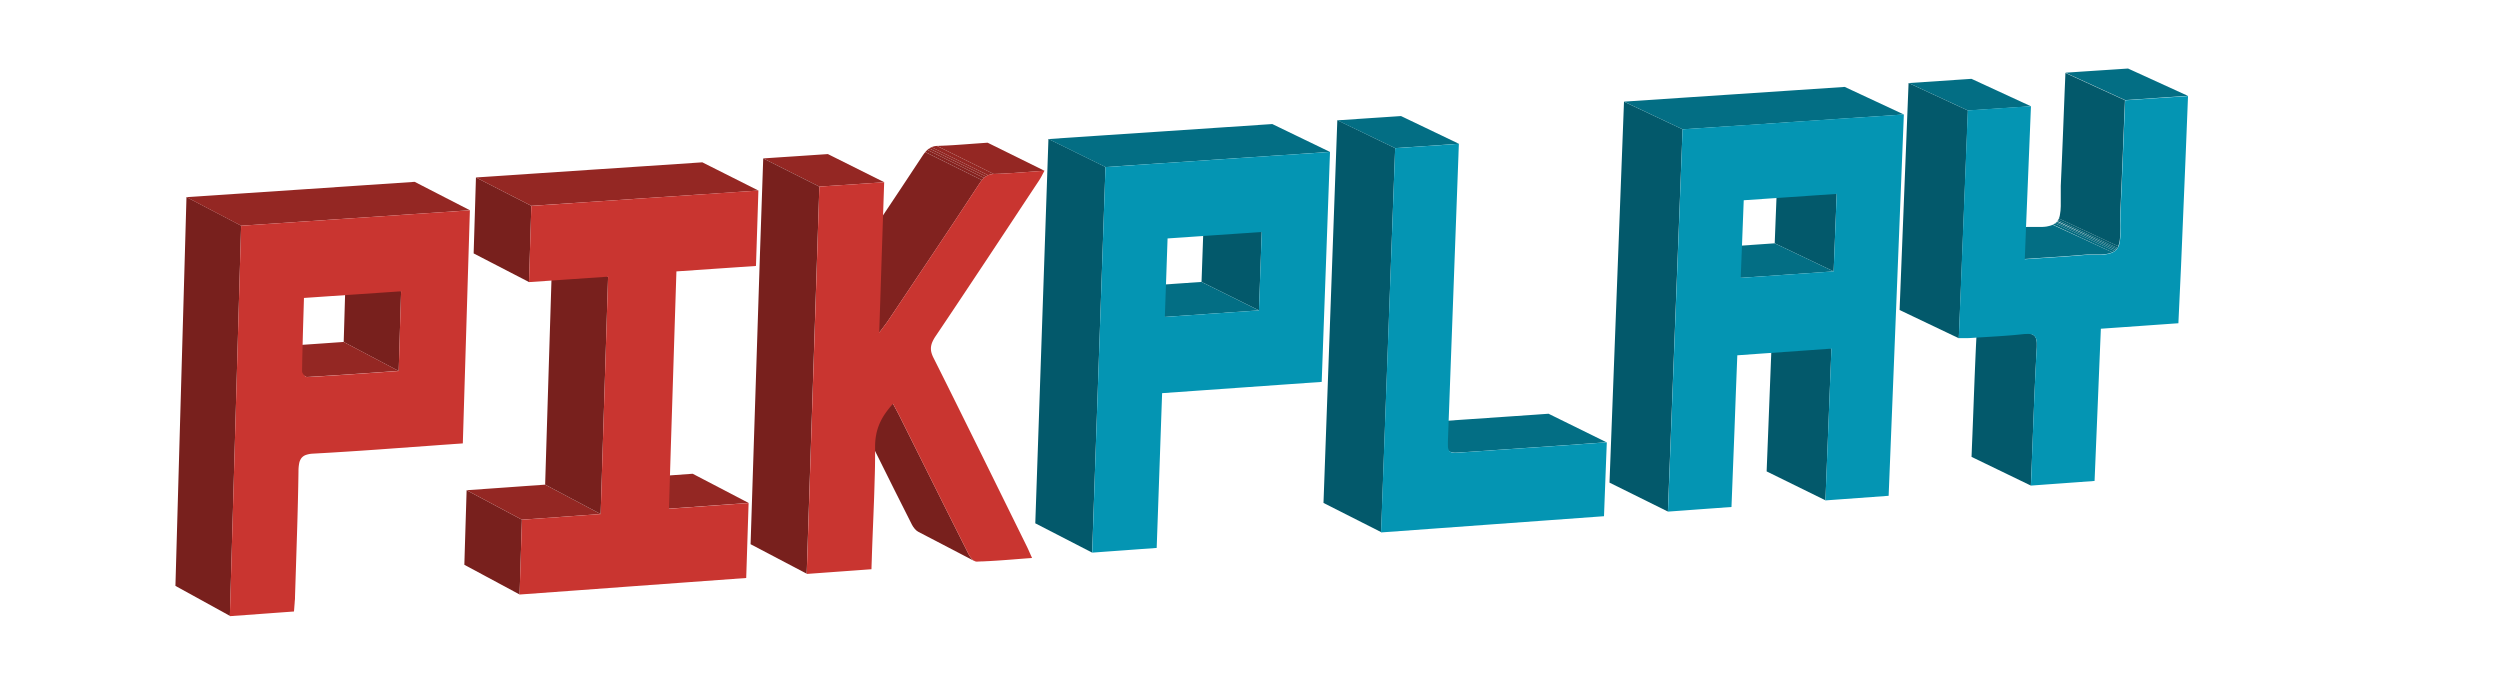 <svg id="Capa_1" data-name="Capa 1" xmlns="http://www.w3.org/2000/svg" xmlns:xlink="http://www.w3.org/1999/xlink" viewBox="0 0 1113.7 301.24"><defs><style>.cls-1{fill:none;}.cls-2{isolation:isolate;}.cls-3{clip-path:url(#clip-path);}.cls-4{fill:#03596b;}.cls-5{clip-path:url(#clip-path-2);}.cls-6{fill:#036e84;}.cls-7{clip-path:url(#clip-path-3);}.cls-8{fill:#036b80;}.cls-9{fill:#03677c;}.cls-10{fill:#036477;}.cls-11{fill:#036073;}.cls-12{fill:#035d6f;}.cls-13{clip-path:url(#clip-path-4);}.cls-14{clip-path:url(#clip-path-5);}.cls-15{fill:#0495b3;}.cls-16{clip-path:url(#clip-path-6);}.cls-17{clip-path:url(#clip-path-7);}.cls-18{clip-path:url(#clip-path-8);}.cls-19{clip-path:url(#clip-path-9);}.cls-20{clip-path:url(#clip-path-10);}.cls-21{clip-path:url(#clip-path-11);}.cls-22{clip-path:url(#clip-path-12);}.cls-23{clip-path:url(#clip-path-13);}.cls-24{clip-path:url(#clip-path-14);}.cls-25{clip-path:url(#clip-path-15);}.cls-26{clip-path:url(#clip-path-16);}.cls-27{clip-path:url(#clip-path-17);}.cls-28{clip-path:url(#clip-path-18);}.cls-29{fill:#78201d;}.cls-30{clip-path:url(#clip-path-19);}.cls-31{fill:#942723;}.cls-32{clip-path:url(#clip-path-20);}.cls-33{fill:#81221f;}.cls-34{fill:#862320;}.cls-35{fill:#8b2521;}.cls-36{fill:#8f2622;}.cls-37{clip-path:url(#clip-path-21);}.cls-38{clip-path:url(#clip-path-22);}.cls-39{fill:#c93530;}.cls-40{clip-path:url(#clip-path-23);}.cls-41{clip-path:url(#clip-path-24);}.cls-42{clip-path:url(#clip-path-25);}.cls-43{clip-path:url(#clip-path-26);}.cls-44{clip-path:url(#clip-path-27);}.cls-45{clip-path:url(#clip-path-28);}.cls-46{clip-path:url(#clip-path-29);}.cls-47{clip-path:url(#clip-path-30);}.cls-48{clip-path:url(#clip-path-31);}.cls-49{clip-path:url(#clip-path-32);}</style><clipPath id="clip-path"><path class="cls-1" d="M879.11,136.53l26.46,12.56a2.59,2.59,0,0,1,.92.72,3.45,3.45,0,0,1,.58,1.15,7.84,7.84,0,0,1,.28,1.65,20.13,20.13,0,0,1,0,2.19q-.37,6.48-.67,12.95t-.56,12.94q-.25,6.47-.5,12.93t-.5,12.93L905,209l-.1,2.42-.1,2.45-.1,2.5-26.43-12.79.1-2.49.09-2.44.1-2.41.1-2.4q.26-6.43.5-12.88t.49-12.89q.26-6.45.55-12.9t.66-12.9a17.88,17.88,0,0,0,0-2.19,6.73,6.73,0,0,0-.28-1.64,3.36,3.36,0,0,0-.58-1.15A2.53,2.53,0,0,0,879.11,136.53Z"/></clipPath><clipPath id="clip-path-2"><path class="cls-1" d="M946.7,44.59l-26.62-12.2,7.06-.48,6.94-.46L941,31l7-.47L974.66,42.7l-7,.47-6.93.47-7,.47Z"/></clipPath><clipPath id="clip-path-3"><path class="cls-1" d="M902,115.5,875.5,103.05l4.11-.28,4-.27,4-.26,3.93-.27,2.71-.19,2.69-.2,2.69-.21,2.68-.22,1.08-.07,1,0,1,0h2.77l.91,0,.9,0c.64,0,1.27-.11,1.87-.21a11.37,11.37,0,0,0,1.72-.41,7.16,7.16,0,0,0,1.52-.67,5.19,5.19,0,0,0,1.24-1,6,6,0,0,0,1.3-2.89,22.58,22.58,0,0,0,.41-4.07c0-1.48,0-3,0-4.58s0-3,0-4.43q.24-5.31.47-10.62t.44-10.62l.42-10.63.42-10.63.08-1.84.08-1.89.08-2,.08-2.08,26.62,12.2-.09,2.09-.08,2-.08,1.89-.07,1.85q-.23,5.34-.43,10.66t-.43,10.66q-.21,5.34-.44,10.66c-.16,3.55-.31,7.11-.48,10.66-.07,1.38-.05,2.9,0,4.44s.06,3.12,0,4.6a22.7,22.7,0,0,1-.41,4.08,6.14,6.14,0,0,1-1.31,2.9,5.77,5.77,0,0,1-1.25,1,6.94,6.94,0,0,1-1.52.67,11.37,11.37,0,0,1-1.72.41c-.61.1-1.24.17-1.88.21l-.9.05-.91,0-.92,0h-.92l-.94,0-1,0-1,0-1.08.06-2.69.23c-.9.07-1.79.15-2.69.21l-2.7.21-2.72.19-3.94.27-4,.26-4,.27Z"/></clipPath><clipPath id="clip-path-4"><path class="cls-1" d="M872.6,150.68,846.23,138.1q.51-12.7,1-25.34l1-25.25,1-25.24,1-25.29,26.43,12.25-1,25.37-1,25.32-1,25.34Z"/></clipPath><clipPath id="clip-path-5"><path class="cls-1" d="M876.69,49.23,850.26,37l6.94-.47,6.92-.46,7-.47,7.13-.48,26.51,12.23-7.16.49-7,.47-6.94.47Z"/></clipPath><clipPath id="clip-path-6"><path class="cls-1" d="M813.22,222.89,787,210q.33-8.34.66-16.71l.65-16.77.66-16.88.67-17,26.23,12.62q-.35,8.58-.68,17.08l-.66,16.93-.67,16.83Z"/></clipPath><clipPath id="clip-path-7"><path class="cls-1" d="M816.85,120.9,790.6,108.39c.11-2.88.22-5.74.33-8.6l.34-8.55.33-8.58.34-8.67,26.27,12.39q-.18,4.38-.34,8.7l-.34,8.61-.34,8.58Z"/></clipPath><clipPath id="clip-path-8"><path class="cls-1" d="M775.46,123.78l-26.14-12.53,10.35-.72,10.28-.71,10.29-.71,10.36-.72,26.25,12.51-10.39.72-10.32.72-10.31.72Z"/></clipPath><clipPath id="clip-path-9"><path class="cls-1" d="M743,227.88,717,215q.81-21.17,1.61-42.32l1.61-42.36,1.62-42.45,1.62-42.58L749.55,57.6q-.82,21.41-1.64,42.72l-1.64,42.59-1.63,42.51Z"/></clipPath><clipPath id="clip-path-10"><path class="cls-1" d="M749.55,57.6,723.46,45.28l24.63-1.65L772.64,42l24.55-1.64,24.58-1.65L848.13,51l-24.65,1.67-24.61,1.66-24.62,1.66Z"/></clipPath><clipPath id="clip-path-11"><path class="cls-1" d="M646.2,201.36l-25.77-12.84a2.84,2.84,0,0,0,.85.25,9.6,9.6,0,0,0,1.16.08c.44,0,.94,0,1.51,0l1.9-.13,14.61-1,14.59-1,14.58-1,14.56-1,1.34-.1,1.37-.1,1.43-.1,1.51-.11,26,12.8-1.52.11-1.43.1-1.38.1-1.34.1-14.6,1.05-14.62,1-14.63,1-14.64,1-1.91.13c-.57,0-1.07.05-1.52.05a7.92,7.92,0,0,1-1.16-.08A2.84,2.84,0,0,1,646.2,201.36Z"/></clipPath><clipPath id="clip-path-12"><path class="cls-1" d="M615.26,237.05l-25.67-13q.76-21.2,1.53-42.4l1.54-42.5,1.54-42.69,1.55-42.92L621.51,66q-.79,21.6-1.58,43.07l-1.56,42.82-1.56,42.65Z"/></clipPath><clipPath id="clip-path-13"><path class="cls-1" d="M621.51,66l-25.76-12.4,7-.47,7-.47,7.08-.47,7.29-.49L649.9,64.05l-7.31.5-7.1.48-7,.47Z"/></clipPath><clipPath id="clip-path-14"><path class="cls-1" d="M560.83,138.27,535.26,125.6c.1-3,.21-5.89.31-8.81l.31-8.7.3-8.65.31-8.64,25.59,12.55q-.17,4.34-.31,8.67l-.31,8.68-.31,8.73Z"/></clipPath><clipPath id="clip-path-15"><path class="cls-1" d="M518.91,141.19l-25.46-12.7,10.6-.73,10.48-.73,10.4-.72,10.33-.71,25.57,12.67-10.36.72-10.43.72-10.51.74Z"/></clipPath><clipPath id="clip-path-16"><path class="cls-1" d="M486.53,246.18,461.2,233.12q.74-21.23,1.46-42.52l1.46-42.69L465.59,105l1.47-43.1,25.41,12.48q-.75,21.67-1.49,43.25l-1.49,43L488,203.51Z"/></clipPath><clipPath id="clip-path-17"><path class="cls-1" d="M492.47,74.42,467.06,61.94l25-1.68L517,58.6l24.87-1.67,24.91-1.67,25.68,12.42-25,1.68-24.93,1.69-25,1.68Z"/></clipPath><clipPath id="clip-path-18"><path class="cls-1" d="M434.2,250,409,236.86a4,4,0,0,1-.8-.56,7,7,0,0,1-.75-.78,8.28,8.28,0,0,1-.67-.89,9.57,9.57,0,0,1-.53-.9q-3.84-7.59-7.66-15.21T391,203.27q-3.81-7.64-7.63-15.27t-7.63-15.29c-.24-.47-.47-.93-.72-1.4l-.74-1.39-.77-1.43-.79-1.48,25.11,12.87.79,1.49.77,1.43c.26.47.5.93.75,1.4s.48.93.71,1.4q3.84,7.67,7.65,15.34l7.65,15.32q3.81,7.65,7.65,15.3t7.67,15.25a8,8,0,0,0,.54.91,8.19,8.19,0,0,0,.66.89,7,7,0,0,0,.76.78A4,4,0,0,0,434.2,250Z"/></clipPath><clipPath id="clip-path-19"><path class="cls-1" d="M442.66,77.5,417.38,65l2.45-.09,2.36-.11,2.3-.13,2.28-.15,3.21-.23,3.26-.24,3.32-.24,3.4-.24,25.33,12.5-3.4.24-3.33.25-3.27.24-3.22.23-2.29.14-2.3.14-2.37.11Z"/></clipPath><clipPath id="clip-path-20"><path class="cls-1" d="M391.67,148.2l-25.11-12.77,1.38-1.85,1.11-1.47.91-1.23c.28-.39.54-.77.79-1.14l10.1-15.08,10.09-15.08Q396,92,401,84.48t10-15.13a16.4,16.4,0,0,1,1.36-1.81,8.48,8.48,0,0,1,1.44-1.33,6.3,6.3,0,0,1,1.63-.84,7.26,7.26,0,0,1,1.93-.38L442.66,77.5a7.67,7.67,0,0,0-1.94.38,6.39,6.39,0,0,0-1.64.85,8.87,8.87,0,0,0-1.44,1.33,18,18,0,0,0-1.37,1.82q-5,7.61-10,15.19t-10.1,15.15q-5.06,7.57-10.12,15.13l-10.13,15.13c-.25.38-.51.76-.79,1.15s-.59.8-.92,1.24l-1.11,1.48C392.64,146.89,392.18,147.5,391.67,148.2Z"/></clipPath><clipPath id="clip-path-21"><path class="cls-1" d="M365,83.13,340,70.57l7.27-.49,7.15-.47,7.14-.48,7.24-.49,25.14,12.55-7.27.49-7.16.48-7.16.48Z"/></clipPath><clipPath id="clip-path-22"><path class="cls-1" d="M359.37,255.57l-25-13.14,1.38-42.9,1.39-42.9,1.39-43L340,70.57,365,83.13q-.7,21.68-1.41,43.25l-1.41,43.11-1.41,43Z"/></clipPath><clipPath id="clip-path-23"><path class="cls-1" d="M298,226.65l-24.82-13.07,8.89-.64,8.82-.62,8.81-.63,8.88-.64,24.91,13-8.9.64-8.84.64-8.84.63Z"/></clipPath><clipPath id="clip-path-24"><path class="cls-1" d="M231.47,264.83,206.86,251.6l.24-8.14.25-8.22.26-8.34.26-8.51,24.63,13.12q-.13,4.32-.26,8.53l-.26,8.37-.26,8.25Z"/></clipPath><clipPath id="clip-path-25"><path class="cls-1" d="M232.5,231.51l-24.63-13.12,8.68-.62,8.68-.61,8.75-.63,8.87-.63L267.58,229l-8.9.64-8.77.63-8.71.63Z"/></clipPath><clipPath id="clip-path-26"><path class="cls-1" d="M267.58,229,242.85,215.9q.41-13.2.81-26.32l.81-26.27.82-26.32.82-26.49,24.78,12.73q-.42,13.36-.83,26.59l-.83,26.41-.83,26.35Z"/></clipPath><clipPath id="clip-path-27"><path class="cls-1" d="M235.66,125.65,211,112.89l.26-8.54.26-8.41.25-8.39.26-8.49L236.7,91.7q-.13,4.3-.26,8.53l-.26,8.41-.26,8.43Z"/></clipPath><clipPath id="clip-path-28"><path class="cls-1" d="M236.7,91.7,212,79.06l25.31-1.7,25.19-1.69L287.66,74l25.21-1.69,25,12.58-25.28,1.7-25.23,1.7L262.08,90Z"/></clipPath><clipPath id="clip-path-29"><path class="cls-1" d="M177.61,165.28l-24.5-12.92q.13-4.65.27-9.13l.26-8.88.26-8.71.25-8.67,24.53,12.8c-.09,2.9-.18,5.79-.26,8.69l-.27,8.75-.26,8.9Z"/></clipPath><clipPath id="clip-path-30"><path class="cls-1" d="M136.32,167.84,111.93,154.9l.15.07.14.05.13,0h.13l6.3-.37,6.31-.39,6.32-.42,6.34-.44,3.82-.26,3.83-.27,3.85-.27,3.86-.27,24.5,12.92-3.87.27-3.85.27-3.84.27-3.83.27-6.36.44-6.34.42-6.33.4-6.32.37h-.13l-.13,0-.14-.05Z"/></clipPath><clipPath id="clip-path-31"><path class="cls-1" d="M102.4,274.35,78.15,261q.61-21.57,1.22-43.15l1.23-43.22,1.24-43.34,1.23-43.5,24.34,12.73q-.63,21.85-1.26,43.64l-1.25,43.49-1.25,43.37Z"/></clipPath><clipPath id="clip-path-32"><path class="cls-1" d="M107.41,100.56,83.07,87.83l25.42-1.7,25.38-1.7,25.39-1.71L184.71,81l24.62,12.66L183.81,95.4l-25.47,1.72-25.45,1.72Z"/></clipPath></defs><title>19</title><g class="cls-2"><g class="cls-2"><g class="cls-3"><g class="cls-2"><path class="cls-4" d="M904.71,216.32l-26.43-12.79.1-2.49.09-2.44.1-2.41.1-2.4q.26-6.43.5-12.88t.49-12.89q.26-6.45.55-12.9t.66-12.9a17.88,17.88,0,0,0,0-2.19,6.73,6.73,0,0,0-.28-1.64,3.36,3.36,0,0,0-.58-1.15,2.53,2.53,0,0,0-.91-.71l26.46,12.56a2.59,2.59,0,0,1,.92.72,3.45,3.45,0,0,1,.58,1.15,7.84,7.84,0,0,1,.28,1.65,20.13,20.13,0,0,1,0,2.19q-.37,6.48-.67,12.95t-.56,12.94q-.25,6.47-.5,12.93t-.5,12.93L905,209l-.1,2.42-.1,2.45-.1,2.5"/></g></g></g><g class="cls-2"><g class="cls-5"><g class="cls-2"><path class="cls-6" d="M946.7,44.59l-26.62-12.2,7.06-.48,6.94-.46L941,31l7-.47L974.66,42.7l-7,.47-6.93.47-7,.47-7.07.48"/></g></g></g><g class="cls-2"><g class="cls-7"><g class="cls-2"><path class="cls-6" d="M902,115.5,875.5,103.05l4.11-.28,4-.27,4-.26,3.93-.27,2.71-.19,2.69-.2,2.69-.21,2.68-.22,1.08-.07,1,0,1,0h2.77l.91,0,.9,0,1.21-.11c.39,0,.78-.11,1.15-.19a9.14,9.14,0,0,0,1.09-.27,8.09,8.09,0,0,0,1-.38L941,112.4a8.09,8.09,0,0,1-1,.38,9.64,9.64,0,0,1-1.09.27c-.38.08-.76.14-1.16.19s-.8.08-1.21.11l-.9.05-.91,0-.92,0h-.92l-.94,0-1,0-1,0-1.08.06-2.69.23c-.9.07-1.79.15-2.69.21l-2.7.21-2.72.19-3.94.27-4,.26-4,.27-4.12.28"/><path class="cls-8" d="M941,112.4,914.42,100l.25-.12.25-.13.24-.14.23-.15L942,111.85l-.24.15-.24.15-.25.13-.25.12"/><path class="cls-9" d="M942,111.85,915.39,99.43l.16-.12.15-.11.15-.13L916,99l26.58,12.42-.14.13-.15.12-.16.12-.15.11"/><path class="cls-10" d="M942.57,111.37,916,99l.09-.08a.6.6,0,0,1,.08-.08l.07-.08a.6.6,0,0,0,.08-.08l0,0,0,0,0,0,0,0L943,110.92l0,0,0,0,0,0,0,0-.08.09-.08.08-.08.07-.08.08"/><path class="cls-11" d="M943,110.92,916.42,98.5l.09-.1a1,1,0,0,1,.08-.11l.08-.12.08-.12,26.58,12.43-.08.11-.08.12a1,1,0,0,0-.08.11l-.09.1"/><path class="cls-12" d="M943.33,110.48,916.75,98.05l.1-.17.1-.18.09-.19.09-.19,26.58,12.41-.09.2-.09.19-.1.18-.1.18"/><path class="cls-4" d="M943.71,109.73,917.13,97.32a10.92,10.92,0,0,0,.72-3.06A34.25,34.25,0,0,0,918,90.5c0-1.32,0-2.68-.06-4s0-2.63,0-3.83q.24-5.31.47-10.62t.44-10.62l.42-10.63.42-10.63.08-1.84.08-1.89.08-2,.08-2.08,26.62,12.2-.09,2.09-.08,2-.08,1.89-.07,1.85q-.23,5.34-.43,10.66t-.43,10.66q-.21,5.34-.44,10.66c-.16,3.55-.31,7.11-.48,10.66-.06,1.2-.05,2.51,0,3.84s.06,2.71,0,4a34.66,34.66,0,0,1-.18,3.77,11.17,11.17,0,0,1-.73,3.06"/></g></g></g><g class="cls-2"><g class="cls-13"><g class="cls-2"><path class="cls-4" d="M872.6,150.68,846.23,138.1l1-25.34,1-25.25,1-25.24,1-25.29,26.43,12.25-1,25.37-1,25.32-1,25.34-1,25.42"/></g></g></g><g class="cls-2"><g class="cls-14"><g class="cls-2"><path class="cls-6" d="M876.69,49.23,850.26,37l6.94-.47,6.92-.46,7-.47,7.13-.48,26.51,12.23-7.16.49-7,.47-6.94.47-7,.47"/></g></g></g><path class="cls-15" d="M904.75,47.33l-.69,17-.69,17-.7,17L902,115.5l4.12-.28,4-.27,4-.26,3.94-.27,2.72-.19,2.7-.21c.9-.06,1.79-.14,2.69-.21l2.69-.23,1.08-.06,1,0,1,0,.94,0h.92l.92,0,.91,0,.9-.05c.64,0,1.27-.11,1.88-.21a11.37,11.37,0,0,0,1.72-.41,6.94,6.94,0,0,0,1.52-.67,5.77,5.77,0,0,0,1.25-1,6.14,6.14,0,0,0,1.31-2.9,22.7,22.7,0,0,0,.41-4.08c0-1.48,0-3,0-4.6s-.05-3.06,0-4.44c.17-3.55.32-7.11.48-10.66s.3-7.1.44-10.66.29-7.1.43-10.66.28-7.1.43-10.66l.07-1.85.08-1.89.08-2,.09-2.09,7.07-.48,7-.47,6.93-.47,7-.47-1,25.15-1.05,25.21-1.06,25.36L970.43,144l-8.51.6-8.58.61-8.67.61-8.78.62-.71,17.14-.69,16.93-.7,16.85-.7,16.89-7.07.52-7,.51-7.08.51-7.2.53.1-2.5.1-2.45L905,209l.1-2.4q.25-6.47.5-12.93t.5-12.93q.27-6.47.56-12.94t.67-12.95a14.8,14.8,0,0,0-.09-3.08,4.09,4.09,0,0,0-.76-1.91,2.74,2.74,0,0,0-1.5-.93,7.21,7.21,0,0,0-2.31-.14l-.16,0h-.17l-.17,0-.18,0-2.51.26-2.51.24-2.51.2-2.52.19-3.49.23-3.49.22-3.49.21-3.49.23-1.32.06-1.34,0H872.6l1-25.42,1-25.34,1-25.32,1-25.37,7-.47,6.94-.47,7-.47Z"/></g><g class="cls-2"><g class="cls-2"><g class="cls-16"><g class="cls-2"><path class="cls-4" d="M813.22,222.89,787,210l.66-16.71.65-16.77.66-16.88.67-17,26.23,12.62-.68,17.08-.66,16.93-.67,16.83-.66,16.77"/></g></g></g><g class="cls-2"><g class="cls-17"><g class="cls-2"><path class="cls-4" d="M816.85,120.9,790.6,108.39l.33-8.6.34-8.55.33-8.58.34-8.67,26.27,12.39-.34,8.7-.34,8.61-.34,8.58-.34,8.63"/></g></g></g><g class="cls-2"><g class="cls-18"><g class="cls-2"><path class="cls-6" d="M775.46,123.78l-26.14-12.53,10.35-.72,10.28-.71,10.29-.71,10.36-.72,26.25,12.51-10.39.72-10.32.72-10.31.72-10.37.72"/></g></g></g><g class="cls-2"><g class="cls-19"><g class="cls-2"><path class="cls-4" d="M743,227.88,717,215l1.61-42.32,1.61-42.36,1.62-42.45,1.62-42.58L749.55,57.6l-1.64,42.72-1.64,42.59-1.63,42.51L743,227.88"/></g></g></g><g class="cls-2"><g class="cls-20"><g class="cls-2"><path class="cls-6" d="M749.55,57.6,723.46,45.28l24.63-1.65L772.64,42l24.55-1.64,24.58-1.65L848.13,51l-24.65,1.67-24.61,1.66-24.62,1.66-24.7,1.66"/></g></g></g><path class="cls-15" d="M749.55,57.6l24.7-1.66,24.62-1.66,24.61-1.66L848.13,51l-1.7,42.56L844.74,136l-1.69,42.42-1.7,42.45-7,.51-7,.51-7,.51-7.16.52.66-16.77.67-16.83.66-16.93.68-17.08-10.56.75-10.45.74-10.42.73-10.49.75-.66,16.89L772.66,192,772,208.85l-.66,17-7.14.52-7.07.51-7,.52-7.08.51,1.63-42.46,1.63-42.51,1.64-42.59Zm67.3,63.3.34-8.63.34-8.58.34-8.61.34-8.7-10.53.72-10.36.71-10.27.7-10.25.7-.34,8.72-.33,8.62-.34,8.59-.33,8.64,10.37-.72,10.31-.72,10.32-.72,10.39-.72"/></g><g class="cls-2"><g class="cls-2"><g class="cls-21"><g class="cls-2"><path class="cls-8" d="M646.2,201.36l-25.77-12.84.05,0,0,0,.05,0,0,0,25.76,12.84,0,0-.05,0,0,0,0,0"/><path class="cls-6" d="M646.39,201.44,620.63,188.6a3.22,3.22,0,0,0,.85.2,9.76,9.76,0,0,0,1.14,0l1.44-.06,1.79-.12,14.61-1,14.59-1,14.58-1,14.56-1,1.34-.1,1.37-.1,1.43-.1,1.51-.11,26,12.8-1.52.11-1.43.1-1.38.1-1.34.1-14.6,1.05-14.62,1-14.63,1-14.64,1-1.8.12c-.54,0-1,.06-1.45.06a9.76,9.76,0,0,1-1.14-.05,3.4,3.4,0,0,1-.86-.2"/></g></g></g><g class="cls-2"><g class="cls-22"><g class="cls-2"><path class="cls-4" d="M615.26,237.05l-25.67-13,1.53-42.4,1.54-42.5,1.54-42.69,1.55-42.92L621.51,66,619.93,109l-1.56,42.82-1.56,42.65-1.55,42.54"/></g></g></g><g class="cls-2"><g class="cls-23"><g class="cls-2"><path class="cls-6" d="M621.51,66l-25.76-12.4,7-.47,7-.47,7.08-.47,7.29-.49L649.9,64.05l-7.31.5-7.1.48-7,.47-7,.47"/></g></g></g><path class="cls-15" d="M649.9,64.05l-.07,1.83-.07,1.83-.06,1.81-.07,1.81-1.14,30.8q-.57,15.39-1.13,30.76l-1.14,30.74q-.56,15.36-1.13,30.71c-.07,1.91-.12,3.35-.06,4.42a3.63,3.63,0,0,0,.66,2.22,2.78,2.78,0,0,0,2,.7,37.12,37.12,0,0,0,3.95-.17l14.64-1,14.63-1,14.62-1,14.6-1.05,1.34-.1,1.38-.1,1.43-.1,1.52-.11-.32,8.28-.31,8.19-.31,8.18-.31,8.26-24.72,1.8-24.77,1.8-24.84,1.81-25,1.82,1.55-42.54,1.56-42.65L619.93,109,621.51,66l7-.47,7-.47,7.1-.48Z"/></g><g class="cls-2"><g class="cls-2"><g class="cls-24"><g class="cls-2"><path class="cls-4" d="M560.83,138.27,535.26,125.6l.31-8.81.31-8.7.3-8.65.31-8.64,25.59,12.55-.31,8.67-.31,8.68-.31,8.73-.32,8.84"/></g></g></g><g class="cls-2"><g class="cls-25"><g class="cls-2"><path class="cls-6" d="M518.91,141.19l-25.46-12.7,10.6-.73,10.48-.73,10.4-.72,10.33-.71,25.57,12.67-10.36.72-10.43.72-10.51.74-10.62.74"/></g></g></g><g class="cls-2"><g class="cls-26"><g class="cls-2"><path class="cls-4" d="M486.53,246.18,461.2,233.12l1.46-42.52,1.46-42.69L465.59,105l1.47-43.1,25.41,12.48L491,117.67l-1.49,43L488,203.51l-1.47,42.67"/></g></g></g><g class="cls-2"><g class="cls-27"><g class="cls-2"><path class="cls-6" d="M492.47,74.42,467.06,61.94l25-1.68L517,58.6l24.87-1.67,24.91-1.67,25.68,12.42-25,1.68-24.93,1.69-25,1.68-25.09,1.69"/></g></g></g><path class="cls-15" d="M492.47,74.42l25.09-1.69,25-1.68,24.93-1.69,25-1.68-.92,25.5-.92,25.51-.93,25.62-.93,25.81-17.6,1.24-17.68,1.25-17.81,1.26-18,1.27-.61,17.41-.6,17.22-.6,17.14-.61,17.18-7.24.52-7.15.53-7.12.51-7.2.53L488,203.51l1.49-42.82,1.49-43Zm68.36,63.85.32-8.84.31-8.73.31-8.68.31-8.67-10.54.72-10.44.71-10.44.72-10.53.72-.31,8.91-.3,8.73-.31,8.66-.3,8.67,10.62-.74,10.51-.74,10.43-.72,10.36-.72"/></g><g class="cls-2"><g class="cls-2"><g class="cls-28"><g class="cls-2"><path class="cls-29" d="M434.2,250,409,236.86a4,4,0,0,1-.8-.56,7,7,0,0,1-.75-.78,8.28,8.28,0,0,1-.67-.89,9.57,9.57,0,0,1-.53-.9q-3.84-7.59-7.66-15.21T391,203.27q-3.81-7.64-7.63-15.27t-7.63-15.29c-.24-.47-.47-.93-.72-1.4l-.74-1.39-.77-1.43-.79-1.48,25.11,12.87.79,1.49.77,1.43c.26.47.5.93.75,1.4s.48.93.71,1.4q3.84,7.67,7.65,15.34l7.65,15.32q3.81,7.65,7.65,15.3t7.67,15.25a8,8,0,0,0,.54.91,8.19,8.19,0,0,0,.66.89,7,7,0,0,0,.76.78,4,4,0,0,0,.8.56"/></g></g></g><g class="cls-2"><g class="cls-30"><g class="cls-2"><path class="cls-31" d="M442.66,77.5,417.38,65l2.45-.09,2.36-.11,2.3-.13,2.28-.15,3.21-.23,3.26-.24,3.32-.24,3.4-.24,25.33,12.5-3.4.24-3.33.25-3.27.24-3.22.23-2.29.14-2.3.14-2.37.11-2.45.09"/></g></g></g><g class="cls-2"><g class="cls-32"><g class="cls-2"><path class="cls-33" d="M391.67,148.2l-25.11-12.77,1.38-1.85,1.11-1.47.91-1.23c.28-.39.54-.77.79-1.14l10.1-15.08,10.09-15.08Q396,92,401,84.48t10-15.13l.3-.44c.09-.14.19-.28.29-.41s.2-.27.3-.39l.3-.37,25.26,12.52-.3.37-.3.39-.3.42-.3.44q-5,7.61-10,15.19t-10.1,15.15q-5.06,7.57-10.12,15.13l-10.13,15.13c-.25.38-.51.76-.79,1.15s-.59.8-.92,1.24l-1.11,1.48c-.41.54-.87,1.15-1.38,1.85"/><path class="cls-34" d="M437.47,80.26,412.21,67.74a2.85,2.85,0,0,1,.23-.26c.07-.09.15-.17.22-.25l.23-.23.24-.23,25.26,12.52-.24.23-.23.23-.23.25-.22.26"/><path class="cls-35" d="M438.39,79.29,413.13,66.77l.2-.17.21-.17.21-.16a1.37,1.37,0,0,1,.21-.15l25.26,12.51-.21.15-.21.16-.21.17-.2.18"/><path class="cls-36" d="M439.22,78.63,414,66.12l.24-.16.24-.14.24-.13.26-.12L440.2,78.08l-.25.12-.25.14-.24.14-.24.15"/><path class="cls-31" d="M440.2,78.08,414.94,65.57a5.42,5.42,0,0,1,.56-.22,5.72,5.72,0,0,1,.59-.17,5.86,5.86,0,0,1,.63-.12l.66-.07L442.66,77.5l-.67.07c-.22,0-.43.08-.63.12l-.59.17-.57.22"/></g></g></g><g class="cls-2"><g class="cls-37"><g class="cls-2"><path class="cls-31" d="M365,83.13,340,70.57l7.27-.49,7.15-.47,7.14-.48,7.24-.49,25.14,12.55-7.27.49-7.16.48-7.16.48-7.29.49"/></g></g></g><g class="cls-2"><g class="cls-38"><g class="cls-2"><path class="cls-29" d="M359.37,255.57l-25-13.14,1.38-42.9,1.39-42.9,1.39-43L340,70.57,365,83.13l-1.41,43.25-1.41,43.11-1.41,43-1.41,43"/></g></g></g><path class="cls-39" d="M442.66,77.5l2.45-.09,2.37-.11,2.3-.14,2.29-.14,3.22-.23,3.27-.24,3.33-.25,3.4-.24-.7,1.3L464,78.5c-.2.36-.38.69-.57,1s-.37.63-.57.93q-5.75,8.67-11.48,17.36l-11.49,17.36q-5.76,8.67-11.53,17.34T416.77,149.8a15.55,15.55,0,0,0-1.42,2.55,7.69,7.69,0,0,0-.62,2.33,7.1,7.1,0,0,0,.19,2.32,12.1,12.1,0,0,0,1,2.54q5.24,10.44,10.42,20.9t10.35,20.91q5.16,10.46,10.31,20.91l10.29,20.88c.2.39.38.78.57,1.19s.38.82.57,1.26.4.91.62,1.4l.71,1.58-3.25.24-3.2.25-3.15.25-3.11.23-3,.21-3,.18-3,.15c-1,0-2,.09-2.95.11a1.93,1.93,0,0,1-1-.3,4.37,4.37,0,0,1-1-.8,8.93,8.93,0,0,1-.92-1.1,10.1,10.1,0,0,1-.72-1.18q-3.84-7.62-7.67-15.25t-7.65-15.3l-7.65-15.32q-3.81-7.68-7.65-15.34c-.23-.47-.47-.94-.71-1.4s-.49-.93-.75-1.4l-.77-1.43-.79-1.49a38.88,38.88,0,0,0-3.46,4.31,26.63,26.63,0,0,0-2.51,4.49,23.35,23.35,0,0,0-1.51,4.89,27.71,27.71,0,0,0-.5,5.52c0,4,0,7.95-.12,11.94s-.22,8-.37,12-.31,8-.47,12-.32,8-.45,12l-.05,1.58-.05,1.6-.06,1.65-.05,1.72-7.31.54-7.19.52-7.14.52-7.19.52,1.41-43,1.41-43,1.41-43.11L365,83.13l7.29-.49,7.16-.48,7.16-.48,7.27-.49-.55,16.48-.55,16.54L392.24,131l-.57,17.2c.51-.7,1-1.31,1.38-1.85l1.11-1.48c.33-.44.64-.85.92-1.24s.54-.77.79-1.15L406,127.35q5.07-7.56,10.12-15.13t10.1-15.15q5-7.59,10-15.19a18,18,0,0,1,1.37-1.82,8.87,8.87,0,0,1,1.44-1.33,6.39,6.39,0,0,1,1.64-.85A7.67,7.67,0,0,1,442.66,77.5Z"/></g><g class="cls-2"><g class="cls-2"><g class="cls-40"><g class="cls-2"><path class="cls-31" d="M298,226.65l-24.82-13.07,8.89-.64,8.82-.62,8.81-.63,8.88-.64,24.91,13-8.9.64-8.84.64-8.84.63-8.91.64"/></g></g></g><g class="cls-2"><g class="cls-41"><g class="cls-2"><path class="cls-29" d="M231.47,264.83,206.86,251.6l.24-8.14.25-8.22.26-8.34.26-8.51,24.63,13.12-.26,8.53-.26,8.37-.26,8.25-.25,8.17"/></g></g></g><g class="cls-2"><g class="cls-42"><g class="cls-2"><path class="cls-31" d="M232.5,231.51l-24.63-13.12,8.68-.62,8.68-.61,8.75-.63,8.87-.63L267.58,229l-8.9.64-8.77.63-8.71.63-8.7.62"/></g></g></g><g class="cls-2"><g class="cls-43"><g class="cls-2"><path class="cls-29" d="M267.58,229,242.85,215.9l.81-26.32.81-26.27.82-26.32.82-26.49,24.78,12.73-.83,26.59-.83,26.41-.83,26.35L267.58,229"/></g></g></g><g class="cls-2"><g class="cls-44"><g class="cls-2"><path class="cls-29" d="M235.66,125.65,211,112.89l.26-8.54.26-8.41.25-8.39.26-8.49L236.7,91.7l-.26,8.53-.26,8.41-.26,8.43-.26,8.58"/></g></g></g><g class="cls-2"><g class="cls-45"><g class="cls-2"><path class="cls-31" d="M236.7,91.7,212,79.06l25.31-1.7,25.19-1.69L287.66,74l25.21-1.69,25,12.58-25.28,1.7-25.23,1.7L262.08,90,236.7,91.7"/></g></g></g><path class="cls-39" d="M337.85,84.88l-.26,8.29-.27,8.31-.27,8.42-.28,8.57-8.82.61-8.81.6-8.86.61-8.95.61-.85,26.53-.83,26.39-.84,26.37L298,226.65l8.91-.64,8.84-.63,8.84-.64,8.9-.64-.27,8.45-.27,8.32-.26,8.27-.27,8.34-25.09,1.83-25.15,1.83L256.89,263l-25.42,1.85.25-8.17.26-8.25.26-8.37.26-8.53,8.7-.62,8.71-.63,8.77-.63,8.9-.64.82-26.41.83-26.35.83-26.41.83-26.59-8.72.6-8.75.6-8.83.61-8.93.61.26-8.58.26-8.43.26-8.41.26-8.53L262.08,90l25.26-1.71,25.23-1.7Z"/></g><g class="cls-2"><g class="cls-2"><g class="cls-46"><g class="cls-2"><path class="cls-29" d="M177.61,165.28l-24.5-12.92.27-9.13.26-8.88.26-8.71.25-8.67,24.53,12.8-.26,8.69-.27,8.75-.26,8.9-.28,9.17"/></g></g></g><g class="cls-2"><g class="cls-47"><g class="cls-2"><path class="cls-36" d="M136.32,167.84,111.93,154.9l0,0,0,0,0,0,0,0,24.39,12.94,0,0h-.05l0,0-.05,0"/><path class="cls-31" d="M136.5,167.92,112.11,155l.1,0,.09,0h.18l6.3-.37,6.31-.39,6.32-.42,6.34-.44,3.82-.26,3.83-.27,3.85-.27,3.86-.27,24.5,12.92-3.87.27-3.85.27-3.84.27-3.83.27-6.36.44-6.34.42-6.33.4-6.32.37h-.18l-.09,0-.1,0"/></g></g></g><g class="cls-2"><g class="cls-48"><g class="cls-2"><path class="cls-29" d="M102.4,274.35,78.15,261l1.22-43.15,1.23-43.22,1.24-43.34,1.23-43.5,24.34,12.73-1.26,43.64-1.25,43.49-1.25,43.37-1.25,43.29"/></g></g></g><g class="cls-2"><g class="cls-49"><g class="cls-2"><path class="cls-31" d="M107.41,100.56,83.07,87.83l25.42-1.7,25.38-1.7,25.39-1.71L184.71,81l24.62,12.66L183.81,95.4l-25.47,1.72-25.45,1.72-25.48,1.72"/></g></g></g><path class="cls-39" d="M107.41,100.56l25.48-1.72,25.45-1.72,25.47-1.72,25.52-1.72-.79,25.79-.78,25.83-.79,26-.79,26.22-1.45.11-1.46.1-1.46.1-1.46.11-4.17.29-4.17.31-4.17.3-4.17.3-3.85.28-3.85.28-3.85.28-3.86.28-7.22.5-7.21.47-7.22.45-7.23.41a11.16,11.16,0,0,0-3.16.6,4.38,4.38,0,0,0-1.94,1.38,5.65,5.65,0,0,0-1,2.33,18.39,18.39,0,0,0-.31,3.44c-.06,4.65-.16,9.31-.27,14s-.24,9.31-.39,14-.29,9.32-.44,14l-.45,14c0,.52,0,1.05-.07,1.58s-.07,1.07-.12,1.61-.09,1.1-.13,1.66-.09,1.13-.14,1.72l-7.16.52-7.09.52-7.11.52-7.21.52,1.25-43.29,1.25-43.37,1.25-43.49Zm70.2,64.72.28-9.17.26-8.9.27-8.75.26-8.69-10.81.74-10.76.73-10.78.74-10.92.75q-.12,4.19-.25,8.3t-.24,8.19q-.1,4.07-.2,8.11c-.07,2.69-.12,5.37-.15,8.06a1.8,1.8,0,0,0,.23.83,4.31,4.31,0,0,0,.6.86,3.82,3.82,0,0,0,.76.66,1.23,1.23,0,0,0,.71.25l6.32-.37,6.33-.4,6.34-.42,6.36-.44,3.83-.27,3.84-.27,3.85-.27,3.87-.27"/></g></svg>